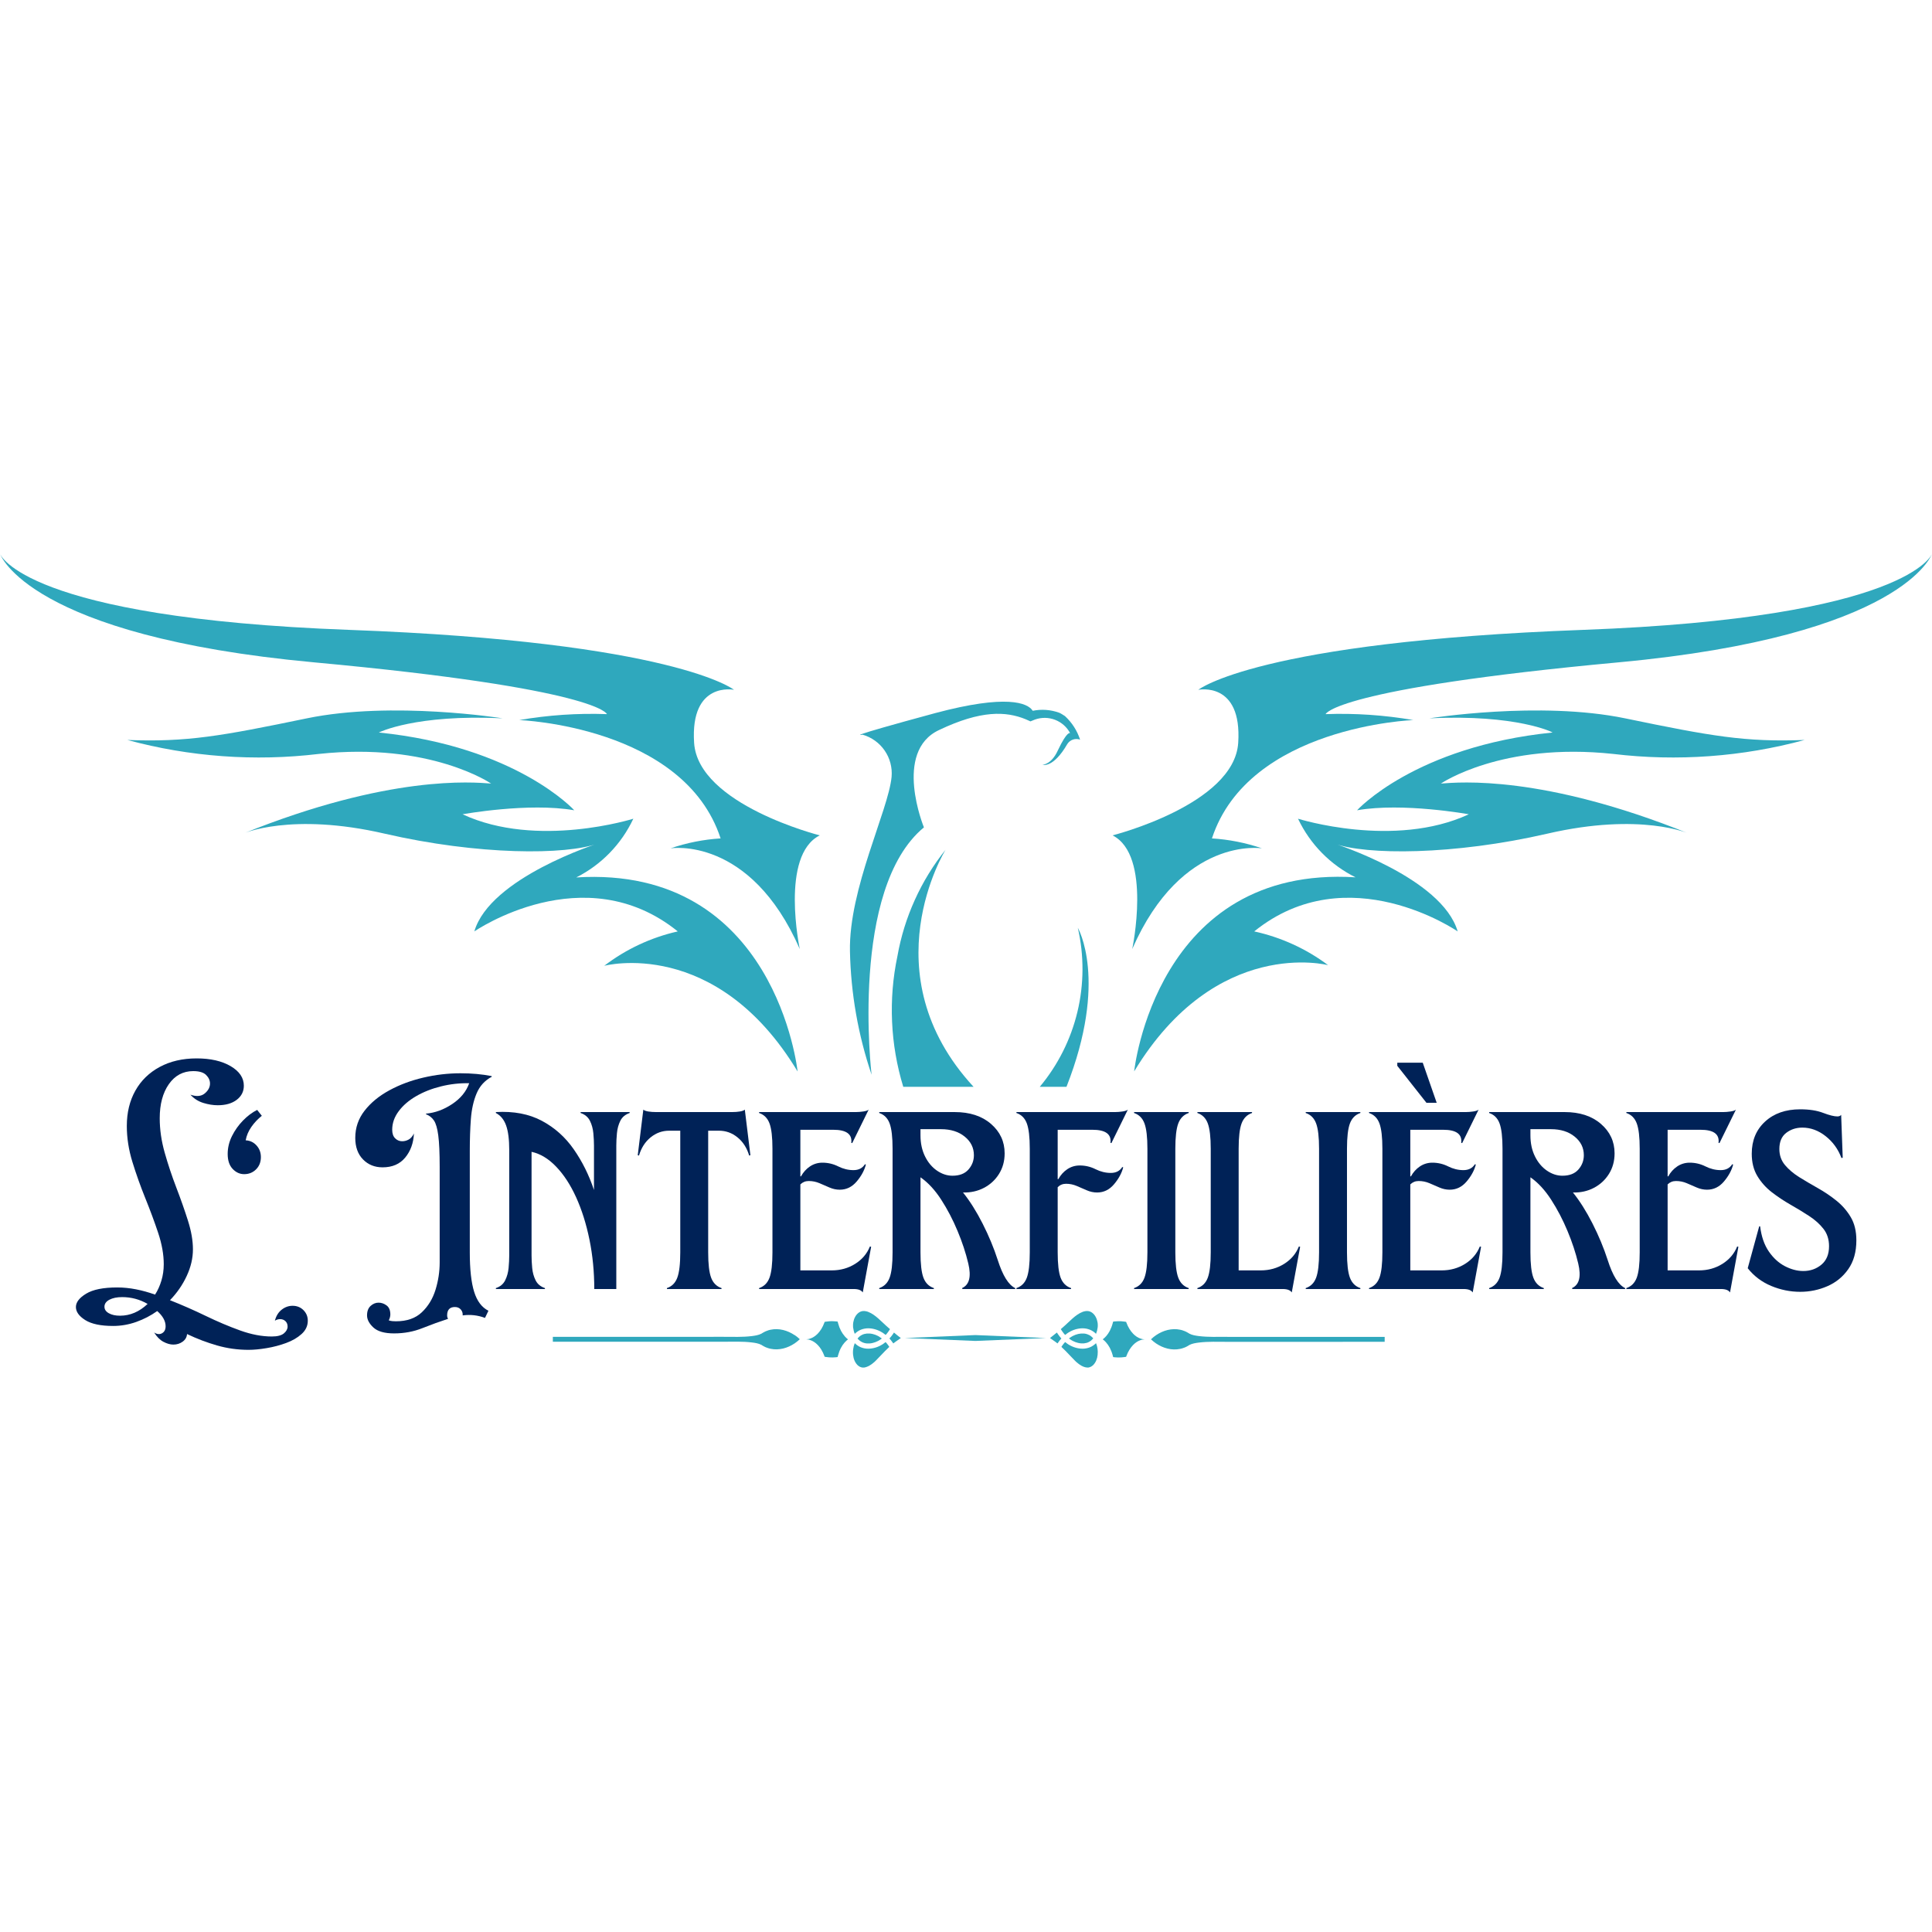 <svg xmlns="http://www.w3.org/2000/svg" xmlns:xlink="http://www.w3.org/1999/xlink" width="1080" zoomAndPan="magnify" viewBox="0 0 810 810" height="1080" preserveAspectRatio="xMidYMid meet" version="1.0"><defs><g/><clipPath id="e0cb663b91"><path d="M 482 557 L 580.531 557 L 580.531 566 L 482 566 Z M 482 557 " clip-rule="nonzero"/></clipPath><clipPath id="e4af3d5ebf"><path d="M 444 562 L 461 562 L 461 573.605 L 444 573.605 Z M 444 562 " clip-rule="nonzero"/></clipPath><clipPath id="fdc2bdcfad"><path d="M 444 549.605 L 461 549.605 L 461 560 L 444 560 Z M 444 549.605 " clip-rule="nonzero"/></clipPath><clipPath id="50be26fa9f"><path d="M 231.781 557 L 336 557 L 336 566 L 231.781 566 Z M 231.781 557 " clip-rule="nonzero"/></clipPath><clipPath id="47a7f61ef3"><path d="M 357 562 L 373 562 L 373 573.605 L 357 573.605 Z M 357 562 " clip-rule="nonzero"/></clipPath><clipPath id="e9ba62d6ae"><path d="M 357 549.605 L 374 549.605 L 374 560 L 357 560 Z M 357 549.605 " clip-rule="nonzero"/></clipPath><clipPath id="3fee8d650f"><path d="M 0 232.34 L 344 232.34 L 344 398 L 0 398 Z M 0 232.34 " clip-rule="nonzero"/></clipPath><clipPath id="5f738fe63c"><path d="M 466 232.34 L 810 232.34 L 810 398 L 466 398 Z M 466 232.34 " clip-rule="nonzero"/></clipPath></defs><g fill="#002257" fill-opacity="1"><g transform="translate(29.871, 540.427)"><g><path d="M 42.812 23.297 C 41.508 23.297 40.117 22.906 38.641 22.125 C 37.172 21.344 35.875 20.039 34.75 18.219 C 35.957 19 37.062 19.109 38.062 18.547 C 39.062 17.984 39.562 17.004 39.562 15.609 C 39.562 13.441 38.391 11.316 36.047 9.234 C 33.359 11.148 30.43 12.672 27.266 13.797 C 24.098 14.922 20.863 15.484 17.562 15.484 C 12.363 15.484 8.461 14.66 5.859 13.016 C 3.254 11.367 1.953 9.547 1.953 7.547 C 1.953 5.555 3.383 3.691 6.25 1.953 C 9.113 0.211 13.453 -0.656 19.266 -0.656 C 21.867 -0.656 24.492 -0.395 27.141 0.125 C 29.785 0.645 32.453 1.383 35.141 2.344 C 36.266 0.602 37.148 -1.348 37.797 -3.516 C 38.453 -5.68 38.781 -7.977 38.781 -10.406 C 38.781 -14.488 38 -18.867 36.438 -23.547 C 34.875 -28.234 33.07 -33.094 31.031 -38.125 C 29 -43.156 27.203 -48.207 25.641 -53.281 C 24.078 -58.363 23.297 -63.379 23.297 -68.328 C 23.297 -73.961 24.488 -78.906 26.875 -83.156 C 29.258 -87.406 32.664 -90.723 37.094 -93.109 C 41.52 -95.492 46.68 -96.688 52.578 -96.688 C 58.391 -96.688 63.141 -95.602 66.828 -93.438 C 70.516 -91.27 72.359 -88.535 72.359 -85.234 C 72.359 -82.805 71.359 -80.832 69.359 -79.312 C 67.367 -77.801 64.723 -77.047 61.422 -77.047 C 59.516 -77.047 57.5 -77.367 55.375 -78.016 C 53.25 -78.672 51.445 -79.82 49.969 -81.469 C 52.488 -80.602 54.484 -80.773 55.953 -81.984 C 57.43 -83.203 58.172 -84.594 58.172 -86.156 C 58.172 -87.457 57.629 -88.648 56.547 -89.734 C 55.461 -90.816 53.66 -91.359 51.141 -91.359 C 46.891 -91.359 43.484 -89.535 40.922 -85.891 C 38.367 -82.242 37.094 -77.473 37.094 -71.578 C 37.094 -66.891 37.785 -62.094 39.172 -57.188 C 40.555 -52.289 42.18 -47.41 44.047 -42.547 C 45.91 -37.691 47.535 -33.07 48.922 -28.688 C 50.316 -24.312 51.016 -20.301 51.016 -16.656 C 51.016 -12.926 50.145 -9.195 48.406 -5.469 C 46.676 -1.738 44.336 1.645 41.391 4.688 C 46.422 6.676 51.406 8.863 56.344 11.25 C 61.289 13.645 66.109 15.688 70.797 17.375 C 75.484 19.062 79.91 19.906 84.078 19.906 C 86.41 19.906 88.098 19.473 89.141 18.609 C 90.18 17.742 90.703 16.789 90.703 15.75 C 90.703 14.789 90.398 14.031 89.797 13.469 C 89.191 12.906 88.453 12.625 87.578 12.625 C 86.797 12.625 86.062 12.844 85.375 13.281 C 85.895 11.281 86.848 9.738 88.234 8.656 C 89.617 7.57 91.141 7.031 92.797 7.031 C 94.609 7.031 96.125 7.633 97.344 8.844 C 98.562 10.062 99.172 11.539 99.172 13.281 C 99.172 15.445 98.301 17.312 96.562 18.875 C 94.832 20.438 92.664 21.691 90.062 22.641 C 87.457 23.598 84.742 24.312 81.922 24.781 C 79.098 25.258 76.562 25.5 74.312 25.5 C 69.801 25.5 65.422 24.891 61.172 23.672 C 56.922 22.461 52.711 20.863 48.547 18.875 C 48.453 20.176 47.844 21.238 46.719 22.062 C 45.594 22.883 44.289 23.297 42.812 23.297 Z M 13.922 7.422 C 13.922 8.547 14.523 9.453 15.734 10.141 C 16.953 10.836 18.52 11.188 20.438 11.188 C 24.688 11.188 28.547 9.539 32.016 6.25 C 28.711 4.344 25.156 3.391 21.344 3.391 C 19.176 3.391 17.395 3.754 16 4.484 C 14.613 5.223 13.922 6.203 13.922 7.422 Z M 13.922 7.422 "/></g></g></g><g fill="#002257" fill-opacity="1"><g transform="translate(91.816, 540.427)"><g><path d="M 10.547 -48.156 C 8.723 -48.156 7.113 -48.891 5.719 -50.359 C 4.332 -51.836 3.641 -53.922 3.641 -56.609 C 3.641 -59.211 4.242 -61.727 5.453 -64.156 C 6.672 -66.582 8.211 -68.75 10.078 -70.656 C 11.953 -72.57 13.926 -74.051 16 -75.094 L 17.953 -72.625 C 16.305 -71.32 14.852 -69.781 13.594 -68 C 12.344 -66.219 11.539 -64.332 11.188 -62.344 C 13.008 -62.25 14.523 -61.531 15.734 -60.188 C 16.953 -58.844 17.562 -57.219 17.562 -55.312 C 17.562 -53.227 16.891 -51.516 15.547 -50.172 C 14.203 -48.828 12.535 -48.156 10.547 -48.156 Z M 10.547 -48.156 "/></g></g></g><g fill="#002257" fill-opacity="1"><g transform="translate(113.159, 540.427)"><g/></g></g><g fill="#002257" fill-opacity="1"><g transform="translate(146.994, 540.427)"><g><path d="M 18.219 18.609 C 14.227 18.609 11.344 17.785 9.562 16.141 C 7.781 14.492 6.891 12.801 6.891 11.062 C 6.891 9.32 7.391 7.992 8.391 7.078 C 9.391 6.172 10.5 5.719 11.719 5.719 C 12.926 5.719 14.051 6.109 15.094 6.891 C 16.133 7.672 16.656 8.93 16.656 10.672 C 16.656 11.453 16.438 12.273 16 13.141 C 16.52 13.316 17.039 13.426 17.562 13.469 C 18.082 13.508 18.562 13.531 19 13.531 C 23.594 13.531 27.211 12.27 29.859 9.75 C 32.516 7.238 34.426 4.098 35.594 0.328 C 36.758 -3.441 37.344 -7.281 37.344 -11.188 L 37.344 -51.141 C 37.344 -57.047 37.145 -61.473 36.75 -64.422 C 36.363 -67.367 35.758 -69.445 34.938 -70.656 C 34.113 -71.875 33.008 -72.742 31.625 -73.266 L 31.625 -73.531 C 35.438 -73.875 39.098 -75.219 42.609 -77.562 C 46.129 -79.906 48.5 -82.812 49.719 -86.281 C 45.727 -86.363 41.801 -85.926 37.938 -84.969 C 34.07 -84.02 30.598 -82.656 27.516 -80.875 C 24.441 -79.102 21.992 -77 20.172 -74.562 C 18.348 -72.133 17.438 -69.535 17.438 -66.766 C 17.438 -65.203 17.848 -64.008 18.672 -63.188 C 19.492 -62.363 20.473 -61.953 21.609 -61.953 C 22.555 -61.953 23.461 -62.188 24.328 -62.656 C 25.203 -63.133 25.941 -63.984 26.547 -65.203 C 26.367 -61.211 25.148 -57.848 22.891 -55.109 C 20.641 -52.379 17.477 -51.016 13.406 -51.016 C 10.102 -51.016 7.367 -52.117 5.203 -54.328 C 3.035 -56.547 1.953 -59.562 1.953 -63.375 C 1.953 -67.625 3.254 -71.422 5.859 -74.766 C 8.461 -78.109 11.91 -80.945 16.203 -83.281 C 20.492 -85.625 25.242 -87.406 30.453 -88.625 C 35.66 -89.844 40.863 -90.453 46.062 -90.453 C 50.75 -90.453 55.086 -90.062 59.078 -89.281 L 59.219 -89.016 C 56.27 -87.453 54.145 -85.129 52.844 -82.047 C 51.539 -78.973 50.734 -75.375 50.422 -71.25 C 50.117 -67.125 49.969 -62.676 49.969 -57.906 L 49.969 -15.359 C 49.969 -8.242 50.578 -2.734 51.797 1.172 C 53.016 5.078 55.008 7.723 57.781 9.109 L 56.344 12.109 C 53.312 10.973 50.191 10.625 46.984 11.062 C 47.066 10.102 46.801 9.273 46.188 8.578 C 45.582 7.891 44.766 7.547 43.734 7.547 C 41.555 7.547 40.469 8.719 40.469 11.062 C 40.469 11.582 40.598 12.062 40.859 12.5 C 37.391 13.625 33.812 14.922 30.125 16.391 C 26.438 17.867 22.469 18.609 18.219 18.609 Z M 18.219 18.609 "/></g></g></g><g fill="#002257" fill-opacity="1"><g transform="translate(206.076, 540.427)"><g><path d="M 1.828 -0.391 C 3.648 -0.992 4.945 -2.078 5.719 -3.641 C 6.5 -5.203 6.977 -6.938 7.156 -8.844 C 7.332 -10.758 7.422 -12.5 7.422 -14.062 L 7.422 -58.297 C 7.422 -62.723 6.984 -66.148 6.109 -68.578 C 5.242 -71.016 3.816 -72.754 1.828 -73.797 L 1.828 -74.188 C 9.285 -74.613 15.703 -73.395 21.078 -70.531 C 26.461 -67.664 30.93 -63.676 34.484 -58.562 C 38.047 -53.445 40.867 -47.766 42.953 -41.516 L 42.953 -60.125 C 42.953 -61.688 42.863 -63.422 42.688 -65.328 C 42.508 -67.234 42.031 -68.969 41.25 -70.531 C 40.469 -72.094 39.164 -73.18 37.344 -73.797 L 37.344 -74.188 L 57.906 -74.188 L 57.906 -73.797 C 56.082 -73.18 54.781 -72.094 54 -70.531 C 53.227 -68.969 52.754 -67.234 52.578 -65.328 C 52.398 -63.422 52.312 -61.688 52.312 -60.125 L 52.312 0 L 43.078 0 C 43.078 -7.195 42.406 -14.094 41.062 -20.688 C 39.719 -27.281 37.852 -33.203 35.469 -38.453 C 33.082 -43.703 30.281 -47.992 27.062 -51.328 C 23.852 -54.672 20.426 -56.734 16.781 -57.516 L 16.781 -14.062 C 16.781 -12.5 16.867 -10.758 17.047 -8.844 C 17.223 -6.938 17.703 -5.203 18.484 -3.641 C 19.266 -2.078 20.566 -0.992 22.391 -0.391 L 22.391 0 L 1.828 0 Z M 1.828 -0.391 "/></g></g></g><g fill="#002257" fill-opacity="1"><g transform="translate(265.549, 540.427)"><g><path d="M 14.062 -0.391 C 16.133 -1.086 17.582 -2.539 18.406 -4.75 C 19.238 -6.957 19.656 -10.492 19.656 -15.359 L 19.656 -66.375 L 14.969 -66.375 C 12.102 -66.375 9.52 -65.441 7.219 -63.578 C 4.926 -61.711 3.301 -59.172 2.344 -55.953 L 1.828 -56.094 L 4.172 -75.219 C 4.516 -74.875 5.18 -74.613 6.172 -74.438 C 7.172 -74.27 8.281 -74.188 9.5 -74.188 L 41.391 -74.188 C 42.598 -74.188 43.703 -74.27 44.703 -74.438 C 45.703 -74.613 46.375 -74.875 46.719 -75.219 L 49.062 -56.094 L 48.547 -55.953 C 47.586 -59.172 45.957 -61.711 43.656 -63.578 C 41.363 -65.441 38.785 -66.375 35.922 -66.375 L 31.359 -66.375 L 31.359 -15.359 C 31.359 -10.492 31.77 -6.957 32.594 -4.75 C 33.426 -2.539 34.879 -1.086 36.953 -0.391 L 36.953 0 L 14.062 0 Z M 14.062 -0.391 "/></g></g></g><g fill="#002257" fill-opacity="1"><g transform="translate(316.432, 540.427)"><g><path d="M 1.828 -0.391 C 3.91 -1.086 5.363 -2.539 6.188 -4.75 C 7.008 -6.957 7.422 -10.492 7.422 -15.359 L 7.422 -58.828 C 7.422 -63.68 7.008 -67.211 6.188 -69.422 C 5.363 -71.641 3.91 -73.098 1.828 -73.797 L 1.828 -74.188 L 42.422 -74.188 C 43.379 -74.188 44.422 -74.27 45.547 -74.438 C 46.672 -74.613 47.41 -74.875 47.766 -75.219 L 40.859 -61.172 L 40.469 -61.297 C 40.906 -64.941 38.391 -66.766 32.922 -66.766 L 19.125 -66.766 L 19.125 -47.234 L 19.391 -47.234 C 20.348 -48.973 21.602 -50.363 23.156 -51.406 C 24.719 -52.445 26.457 -52.969 28.375 -52.969 C 30.719 -52.969 32.926 -52.445 35 -51.406 C 37.082 -50.363 39.211 -49.844 41.391 -49.844 C 43.555 -49.844 45.16 -50.664 46.203 -52.312 L 46.594 -52.188 C 45.977 -49.758 44.695 -47.395 42.75 -45.094 C 40.801 -42.789 38.438 -41.641 35.656 -41.641 C 34.188 -41.641 32.754 -41.941 31.359 -42.547 C 29.973 -43.16 28.562 -43.77 27.125 -44.375 C 25.695 -44.977 24.203 -45.281 22.641 -45.281 C 21.254 -45.281 20.082 -44.805 19.125 -43.859 L 19.125 -7.812 L 32.281 -7.812 C 35.914 -7.812 39.188 -8.723 42.094 -10.547 C 45 -12.367 47.062 -14.797 48.281 -17.828 L 48.797 -17.703 L 45.281 1.438 C 44.676 0.477 43.422 0 41.516 0 L 1.828 0 Z M 1.828 -0.391 "/></g></g></g><g fill="#002257" fill-opacity="1"><g transform="translate(366.795, 540.427)"><g><path d="M 1.828 -0.391 C 3.91 -1.086 5.363 -2.539 6.188 -4.75 C 7.008 -6.957 7.422 -10.492 7.422 -15.359 L 7.422 -58.828 C 7.422 -63.68 7.008 -67.211 6.188 -69.422 C 5.363 -71.641 3.91 -73.098 1.828 -73.797 L 1.828 -74.188 L 33.453 -74.188 C 39.785 -74.188 44.859 -72.535 48.672 -69.234 C 52.492 -65.941 54.406 -61.82 54.406 -56.875 C 54.406 -53.664 53.625 -50.801 52.062 -48.281 C 50.5 -45.77 48.395 -43.816 45.75 -42.422 C 43.102 -41.035 40.172 -40.383 36.953 -40.469 C 39.816 -36.914 42.551 -32.578 45.156 -27.453 C 47.758 -22.336 49.883 -17.223 51.531 -12.109 C 53.613 -5.598 56.047 -1.691 58.828 -0.391 L 58.828 0 L 36.703 0 L 36.562 -0.391 C 39.602 -1.773 40.473 -5.203 39.172 -10.672 C 38.129 -15.098 36.629 -19.648 34.672 -24.328 C 32.723 -29.016 30.445 -33.375 27.844 -37.406 C 25.25 -41.445 22.344 -44.594 19.125 -46.844 L 19.125 -15.359 C 19.125 -10.492 19.535 -6.957 20.359 -4.75 C 21.191 -2.539 22.648 -1.086 24.734 -0.391 L 24.734 0 L 1.828 0 Z M 19.125 -64.422 C 19.125 -61.117 19.754 -58.188 21.016 -55.625 C 22.273 -53.07 23.945 -51.078 26.031 -49.641 C 28.113 -48.211 30.281 -47.5 32.531 -47.5 C 35.477 -47.5 37.711 -48.363 39.234 -50.094 C 40.754 -51.832 41.516 -53.832 41.516 -56.094 C 41.516 -59.219 40.234 -61.816 37.672 -63.891 C 35.117 -65.973 31.801 -67.016 27.719 -67.016 L 19.125 -67.016 Z M 19.125 -64.422 "/></g></g></g><g fill="#002257" fill-opacity="1"><g transform="translate(424.315, 540.427)"><g><path d="M 1.828 -0.391 C 3.91 -1.086 5.363 -2.539 6.188 -4.75 C 7.008 -6.957 7.422 -10.492 7.422 -15.359 L 7.422 -58.828 C 7.422 -63.68 7.008 -67.211 6.188 -69.422 C 5.363 -71.641 3.91 -73.098 1.828 -73.797 L 1.828 -74.188 L 43.203 -74.188 C 44.16 -74.188 45.203 -74.27 46.328 -74.438 C 47.453 -74.613 48.191 -74.875 48.547 -75.219 L 41.641 -61.172 L 41.25 -61.297 C 41.688 -64.941 39.172 -66.766 33.703 -66.766 L 19.125 -66.766 L 19.125 -46.062 L 19.391 -46.062 C 20.348 -47.801 21.602 -49.191 23.156 -50.234 C 24.719 -51.273 26.457 -51.797 28.375 -51.797 C 30.719 -51.797 32.926 -51.273 35 -50.234 C 37.082 -49.191 39.211 -48.672 41.391 -48.672 C 43.555 -48.672 45.16 -49.492 46.203 -51.141 L 46.594 -51.016 C 45.977 -48.586 44.695 -46.223 42.75 -43.922 C 40.801 -41.617 38.438 -40.469 35.656 -40.469 C 34.188 -40.469 32.754 -40.77 31.359 -41.375 C 29.973 -41.988 28.562 -42.598 27.125 -43.203 C 25.695 -43.816 24.203 -44.125 22.641 -44.125 C 21.254 -44.125 20.082 -43.645 19.125 -42.688 L 19.125 -15.359 C 19.125 -10.492 19.535 -6.957 20.359 -4.75 C 21.191 -2.539 22.648 -1.086 24.734 -0.391 L 24.734 0 L 1.828 0 Z M 1.828 -0.391 "/></g></g></g><g fill="#002257" fill-opacity="1"><g transform="translate(473.637, 540.427)"><g><path d="M 1.828 -0.391 C 3.91 -1.086 5.363 -2.539 6.188 -4.75 C 7.008 -6.957 7.422 -10.492 7.422 -15.359 L 7.422 -58.828 C 7.422 -63.68 7.008 -67.211 6.188 -69.422 C 5.363 -71.641 3.91 -73.098 1.828 -73.797 L 1.828 -74.188 L 24.734 -74.188 L 24.734 -73.797 C 22.648 -73.098 21.191 -71.641 20.359 -69.422 C 19.535 -67.211 19.125 -63.68 19.125 -58.828 L 19.125 -15.359 C 19.125 -10.492 19.535 -6.957 20.359 -4.75 C 21.191 -2.539 22.648 -1.086 24.734 -0.391 L 24.734 0 L 1.828 0 Z M 1.828 -0.391 "/></g></g></g><g fill="#002257" fill-opacity="1"><g transform="translate(500.185, 540.427)"><g><path d="M 1.828 -0.391 C 3.91 -1.086 5.363 -2.539 6.188 -4.75 C 7.008 -6.957 7.422 -10.492 7.422 -15.359 L 7.422 -58.828 C 7.422 -63.68 7.008 -67.211 6.188 -69.422 C 5.363 -71.641 3.91 -73.098 1.828 -73.797 L 1.828 -74.188 L 24.734 -74.188 L 24.734 -73.797 C 22.648 -73.098 21.191 -71.641 20.359 -69.422 C 19.535 -67.211 19.125 -63.68 19.125 -58.828 L 19.125 -7.812 L 28.375 -7.812 C 32.02 -7.812 35.297 -8.723 38.203 -10.547 C 41.109 -12.367 43.164 -14.797 44.375 -17.828 L 44.906 -17.703 L 41.391 1.438 C 40.773 0.477 39.516 0 37.609 0 L 1.828 0 Z M 1.828 -0.391 "/></g></g></g><g fill="#002257" fill-opacity="1"><g transform="translate(545.603, 540.427)"><g><path d="M 1.828 -0.391 C 3.91 -1.086 5.363 -2.539 6.188 -4.75 C 7.008 -6.957 7.422 -10.492 7.422 -15.359 L 7.422 -58.828 C 7.422 -63.68 7.008 -67.211 6.188 -69.422 C 5.363 -71.641 3.91 -73.098 1.828 -73.797 L 1.828 -74.188 L 24.734 -74.188 L 24.734 -73.797 C 22.648 -73.098 21.191 -71.641 20.359 -69.422 C 19.535 -67.211 19.125 -63.68 19.125 -58.828 L 19.125 -15.359 C 19.125 -10.492 19.535 -6.957 20.359 -4.75 C 21.191 -2.539 22.648 -1.086 24.734 -0.391 L 24.734 0 L 1.828 0 Z M 1.828 -0.391 "/></g></g></g><g fill="#002257" fill-opacity="1"><g transform="translate(572.151, 540.427)"><g><path d="M 1.828 -0.391 C 3.91 -1.086 5.363 -2.539 6.188 -4.75 C 7.008 -6.957 7.422 -10.492 7.422 -15.359 L 7.422 -58.828 C 7.422 -63.68 7.008 -67.211 6.188 -69.422 C 5.363 -71.641 3.91 -73.098 1.828 -73.797 L 1.828 -74.188 L 42.422 -74.188 C 43.379 -74.188 44.422 -74.27 45.547 -74.438 C 46.672 -74.613 47.41 -74.875 47.766 -75.219 L 40.859 -61.172 L 40.469 -61.297 C 40.906 -64.941 38.391 -66.766 32.922 -66.766 L 19.125 -66.766 L 19.125 -47.234 L 19.391 -47.234 C 20.348 -48.973 21.602 -50.363 23.156 -51.406 C 24.719 -52.445 26.457 -52.969 28.375 -52.969 C 30.719 -52.969 32.926 -52.445 35 -51.406 C 37.082 -50.363 39.211 -49.844 41.391 -49.844 C 43.555 -49.844 45.16 -50.664 46.203 -52.312 L 46.594 -52.188 C 45.977 -49.758 44.695 -47.395 42.75 -45.094 C 40.801 -42.789 38.438 -41.641 35.656 -41.641 C 34.188 -41.641 32.754 -41.941 31.359 -42.547 C 29.973 -43.16 28.562 -43.77 27.125 -44.375 C 25.695 -44.977 24.203 -45.281 22.641 -45.281 C 21.254 -45.281 20.082 -44.805 19.125 -43.859 L 19.125 -7.812 L 32.281 -7.812 C 35.914 -7.812 39.188 -8.723 42.094 -10.547 C 45 -12.367 47.062 -14.797 48.281 -17.828 L 48.797 -17.703 L 45.281 1.438 C 44.676 0.477 43.422 0 41.516 0 L 1.828 0 Z M 13.672 -93.578 L 13.672 -94.875 L 24.344 -94.875 L 30.188 -78.078 L 25.891 -78.078 Z M 13.672 -93.578 "/></g></g></g><g fill="#002257" fill-opacity="1"><g transform="translate(622.513, 540.427)"><g><path d="M 1.828 -0.391 C 3.91 -1.086 5.363 -2.539 6.188 -4.75 C 7.008 -6.957 7.422 -10.492 7.422 -15.359 L 7.422 -58.828 C 7.422 -63.68 7.008 -67.211 6.188 -69.422 C 5.363 -71.641 3.91 -73.098 1.828 -73.797 L 1.828 -74.188 L 33.453 -74.188 C 39.785 -74.188 44.859 -72.535 48.672 -69.234 C 52.492 -65.941 54.406 -61.82 54.406 -56.875 C 54.406 -53.664 53.625 -50.801 52.062 -48.281 C 50.5 -45.77 48.395 -43.816 45.75 -42.422 C 43.102 -41.035 40.172 -40.383 36.953 -40.469 C 39.816 -36.914 42.551 -32.578 45.156 -27.453 C 47.758 -22.336 49.883 -17.223 51.531 -12.109 C 53.613 -5.598 56.047 -1.691 58.828 -0.391 L 58.828 0 L 36.703 0 L 36.562 -0.391 C 39.602 -1.773 40.473 -5.203 39.172 -10.672 C 38.129 -15.098 36.629 -19.648 34.672 -24.328 C 32.723 -29.016 30.445 -33.375 27.844 -37.406 C 25.25 -41.445 22.344 -44.594 19.125 -46.844 L 19.125 -15.359 C 19.125 -10.492 19.535 -6.957 20.359 -4.75 C 21.191 -2.539 22.648 -1.086 24.734 -0.391 L 24.734 0 L 1.828 0 Z M 19.125 -64.422 C 19.125 -61.117 19.754 -58.188 21.016 -55.625 C 22.273 -53.07 23.945 -51.078 26.031 -49.641 C 28.113 -48.211 30.281 -47.5 32.531 -47.5 C 35.477 -47.5 37.711 -48.363 39.234 -50.094 C 40.754 -51.832 41.516 -53.832 41.516 -56.094 C 41.516 -59.219 40.234 -61.816 37.672 -63.891 C 35.117 -65.973 31.801 -67.016 27.719 -67.016 L 19.125 -67.016 Z M 19.125 -64.422 "/></g></g></g><g fill="#002257" fill-opacity="1"><g transform="translate(680.034, 540.427)"><g><path d="M 1.828 -0.391 C 3.91 -1.086 5.363 -2.539 6.188 -4.75 C 7.008 -6.957 7.422 -10.492 7.422 -15.359 L 7.422 -58.828 C 7.422 -63.68 7.008 -67.211 6.188 -69.422 C 5.363 -71.641 3.91 -73.098 1.828 -73.797 L 1.828 -74.188 L 42.422 -74.188 C 43.379 -74.188 44.422 -74.27 45.547 -74.438 C 46.672 -74.613 47.41 -74.875 47.766 -75.219 L 40.859 -61.172 L 40.469 -61.297 C 40.906 -64.941 38.391 -66.766 32.922 -66.766 L 19.125 -66.766 L 19.125 -47.234 L 19.391 -47.234 C 20.348 -48.973 21.602 -50.363 23.156 -51.406 C 24.719 -52.445 26.457 -52.969 28.375 -52.969 C 30.719 -52.969 32.926 -52.445 35 -51.406 C 37.082 -50.363 39.211 -49.844 41.391 -49.844 C 43.555 -49.844 45.16 -50.664 46.203 -52.312 L 46.594 -52.188 C 45.977 -49.758 44.695 -47.395 42.75 -45.094 C 40.801 -42.789 38.438 -41.641 35.656 -41.641 C 34.188 -41.641 32.754 -41.941 31.359 -42.547 C 29.973 -43.16 28.562 -43.77 27.125 -44.375 C 25.695 -44.977 24.203 -45.281 22.641 -45.281 C 21.254 -45.281 20.082 -44.805 19.125 -43.859 L 19.125 -7.812 L 32.281 -7.812 C 35.914 -7.812 39.188 -8.723 42.094 -10.547 C 45 -12.367 47.062 -14.797 48.281 -17.828 L 48.797 -17.703 L 45.281 1.438 C 44.676 0.477 43.422 0 41.516 0 L 1.828 0 Z M 1.828 -0.391 "/></g></g></g><g fill="#002257" fill-opacity="1"><g transform="translate(730.397, 540.427)"><g><path d="M 24.344 1.172 C 20.176 1.172 16.117 0.348 12.172 -1.297 C 8.223 -2.953 4.945 -5.426 2.344 -8.719 L 7.156 -26.281 L 7.547 -26.281 C 8.066 -22.031 9.281 -18.516 11.188 -15.734 C 13.102 -12.961 15.359 -10.906 17.953 -9.562 C 20.555 -8.219 23.117 -7.547 25.641 -7.547 C 28.586 -7.547 31.125 -8.438 33.25 -10.219 C 35.375 -12 36.438 -14.578 36.438 -17.953 C 36.438 -20.816 35.656 -23.242 34.094 -25.234 C 32.531 -27.234 30.516 -29.035 28.047 -30.641 C 25.578 -32.254 22.973 -33.836 20.234 -35.391 C 17.504 -36.953 14.898 -38.688 12.422 -40.594 C 9.953 -42.508 7.938 -44.77 6.375 -47.375 C 4.812 -49.977 4.031 -53.098 4.031 -56.734 C 4.031 -62.285 5.895 -66.773 9.625 -70.203 C 13.352 -73.629 18.258 -75.344 24.344 -75.344 C 28.156 -75.344 31.363 -74.844 33.969 -73.844 C 36.57 -72.852 38.566 -72.359 39.953 -72.359 C 40.648 -72.359 41.172 -72.578 41.516 -73.016 L 42.172 -55.047 L 41.641 -54.922 C 40.254 -58.648 38.039 -61.707 35 -64.094 C 31.969 -66.477 28.719 -67.672 25.25 -67.672 C 22.645 -67.672 20.383 -66.93 18.469 -65.453 C 16.562 -63.984 15.609 -61.727 15.609 -58.688 C 15.609 -56.094 16.391 -53.859 17.953 -51.984 C 19.516 -50.117 21.508 -48.426 23.938 -46.906 C 26.375 -45.395 28.977 -43.859 31.75 -42.297 C 34.531 -40.734 37.133 -38.973 39.562 -37.016 C 41.988 -35.066 43.984 -32.77 45.547 -30.125 C 47.109 -27.477 47.891 -24.25 47.891 -20.438 C 47.891 -15.57 46.758 -11.535 44.5 -8.328 C 42.25 -5.117 39.32 -2.734 35.719 -1.172 C 32.125 0.391 28.332 1.172 24.344 1.172 Z M 24.344 1.172 "/></g></g></g><g clip-path="url(#e0cb663b91)"><path fill="#2fa8bd" d="M 514.52 560.465 C 510.574 560.465 506.598 560.641 502.68 560.16 C 501.289 559.98 499.848 559.777 498.609 559.117 C 498.555 559.074 498.484 559.031 498.43 558.992 C 498.375 558.949 498.305 558.91 498.25 558.883 L 498.031 558.758 L 497.922 558.688 L 497.812 558.633 L 497.59 558.512 L 497.371 558.398 L 497.152 558.289 C 497.082 558.25 497 558.223 496.918 558.18 L 496.684 558.086 C 496.379 557.961 496.062 557.836 495.746 557.738 C 495.598 557.684 495.43 557.645 495.266 557.602 L 495.02 557.547 L 494.77 557.492 C 493.918 557.312 493.039 557.23 492.156 557.258 C 491.277 557.285 490.398 557.395 489.543 557.602 C 487.824 558.016 486.176 558.773 484.691 559.777 C 483.945 560.285 483.246 560.848 482.598 561.469 L 482.559 561.508 L 482.598 561.551 C 483.246 562.168 483.949 562.734 484.691 563.242 C 486.176 564.246 487.824 565.004 489.543 565.414 C 490.41 565.621 491.277 565.746 492.156 565.758 C 493.039 565.785 493.906 565.703 494.77 565.523 L 495.02 565.469 L 495.266 565.414 C 495.43 565.375 495.582 565.332 495.746 565.277 C 496.062 565.18 496.379 565.07 496.684 564.945 L 496.918 564.852 C 497 564.824 497.066 564.781 497.152 564.742 L 497.262 564.688 L 497.371 564.629 L 497.59 564.52 L 497.812 564.398 L 497.922 564.344 L 498.031 564.273 L 498.25 564.148 C 498.25 564.148 498.359 564.082 498.43 564.039 C 498.5 563.996 498.555 563.941 498.621 563.902 C 499.859 563.254 501.305 563.051 502.68 562.871 C 506.598 562.391 510.586 562.566 514.52 562.566 C 566.164 562.527 752.77 562.566 752.77 562.566 L 752.77 560.504 C 752.77 560.504 566.164 560.531 514.52 560.504 Z M 514.52 560.465 " fill-opacity="1" fill-rule="nonzero"/></g><g clip-path="url(#e4af3d5ebf)"><path fill="#2fa8bd" d="M 460.168 565.605 C 460.113 565.195 460.031 564.797 459.934 564.398 C 459.836 563.996 459.699 563.613 459.547 563.242 C 459.535 563.199 459.52 563.172 459.508 563.133 C 459.328 563.309 459.137 563.488 458.945 563.652 C 458.543 563.984 458.105 564.285 457.637 564.535 C 457.168 564.781 456.676 564.988 456.164 565.125 C 455.656 565.262 455.148 565.359 454.625 565.414 C 454.117 565.457 453.594 565.457 453.086 565.414 C 452.574 565.375 452.082 565.289 451.586 565.18 C 451.09 565.07 450.609 564.918 450.141 564.754 C 449.672 564.574 449.219 564.383 448.781 564.148 C 448.559 564.039 448.34 563.914 448.133 563.777 L 447.969 563.684 L 447.816 563.586 C 447.723 563.516 447.609 563.449 447.516 563.379 C 447.184 563.16 446.867 562.91 446.551 562.664 C 446.359 562.871 446.18 563.09 445.988 563.309 C 445.629 563.75 445.301 564.203 444.996 564.688 C 446.277 565.867 447.461 567.105 448.613 568.332 C 449.234 568.992 449.852 569.637 450.484 570.27 L 450.938 570.723 C 451.023 570.793 451.09 570.875 451.172 570.945 L 451.406 571.148 C 451.723 571.426 452.055 571.688 452.383 571.934 C 452.715 572.18 453.059 572.402 453.414 572.594 C 453.773 572.785 454.129 572.953 454.488 573.074 C 454.844 573.199 455.203 573.281 455.559 573.324 L 455.82 573.324 C 455.82 573.324 455.863 573.352 455.891 573.352 L 456.207 573.352 C 456.207 573.352 456.289 573.336 456.332 573.324 L 456.453 573.324 C 456.453 573.324 456.496 573.297 456.508 573.297 L 456.562 573.297 C 456.895 573.211 457.211 573.09 457.5 572.926 C 457.512 572.926 457.539 572.91 457.555 572.895 L 457.609 572.855 L 457.719 572.785 C 457.719 572.785 457.762 572.758 457.773 572.746 L 457.828 572.703 L 457.941 572.621 C 457.941 572.621 457.98 572.594 457.996 572.582 L 458.051 572.539 L 458.16 572.457 L 458.258 572.359 L 458.312 572.32 L 458.367 572.266 L 458.461 572.168 L 458.559 572.059 L 458.602 572.004 L 458.641 571.949 L 458.738 571.836 L 458.82 571.727 L 458.859 571.672 L 458.902 571.617 L 458.984 571.508 L 459.066 571.383 C 459.273 571.066 459.453 570.723 459.605 570.367 C 459.754 570.008 459.879 569.625 459.977 569.238 C 460.07 568.852 460.141 568.453 460.18 568.043 C 460.223 567.645 460.238 567.23 460.238 566.816 C 460.238 566.609 460.223 566.406 460.211 566.199 C 460.195 565.992 460.168 565.785 460.141 565.594 Z M 460.168 565.605 " fill-opacity="1" fill-rule="nonzero"/></g><path fill="#2fa8bd" d="M 456.605 559.723 C 456.277 559.543 455.918 559.406 455.559 559.293 C 455.203 559.184 454.816 559.117 454.434 559.09 C 454.047 559.059 453.648 559.059 453.25 559.09 C 452.852 559.117 452.453 559.184 452.066 559.266 C 451.281 559.445 450.512 559.734 449.785 560.105 C 449.605 560.203 449.426 560.297 449.246 560.41 L 449.125 560.492 L 449 560.574 C 448.918 560.629 448.82 560.684 448.738 560.738 C 448.547 560.875 448.352 561.012 448.16 561.152 C 448.352 561.301 448.547 561.441 448.738 561.562 C 448.82 561.617 448.918 561.672 449 561.73 L 449.125 561.812 L 449.246 561.895 C 449.426 562.004 449.605 562.102 449.785 562.195 C 450.512 562.566 451.281 562.871 452.066 563.035 C 452.465 563.117 452.852 563.188 453.25 563.215 C 453.648 563.242 454.035 563.242 454.434 563.215 C 454.816 563.172 455.203 563.105 455.559 563.008 C 455.93 562.91 456.277 562.762 456.605 562.582 C 456.938 562.402 457.25 562.195 457.539 561.949 C 457.828 561.703 458.105 561.426 458.352 561.137 C 458.105 560.836 457.844 560.559 457.539 560.324 C 457.25 560.078 456.938 559.871 456.605 559.691 Z M 456.605 559.723 " fill-opacity="1" fill-rule="nonzero"/><g clip-path="url(#fdc2bdcfad)"><path fill="#2fa8bd" d="M 446.551 559.68 C 446.867 559.434 447.184 559.184 447.516 558.965 C 447.609 558.895 447.723 558.828 447.816 558.758 L 447.969 558.66 L 448.133 558.566 C 448.34 558.441 448.559 558.316 448.781 558.195 C 449.219 557.961 449.672 557.77 450.141 557.59 C 450.609 557.41 451.09 557.273 451.586 557.164 C 452.082 557.051 452.574 556.969 453.086 556.93 C 453.594 556.887 454.102 556.887 454.625 556.93 C 455.148 556.969 455.656 557.066 456.164 557.219 C 456.676 557.355 457.168 557.562 457.637 557.809 C 458.105 558.055 458.543 558.359 458.945 558.688 C 459.137 558.855 459.328 559.031 459.508 559.211 C 459.52 559.172 459.535 559.145 459.547 559.102 C 459.699 558.73 459.824 558.332 459.934 557.945 C 460.031 557.547 460.113 557.148 460.168 556.734 L 460.195 556.586 L 460.195 556.434 L 460.223 556.352 L 460.223 556.281 C 460.223 556.281 460.238 556.188 460.238 556.133 C 460.25 555.938 460.25 555.73 460.25 555.539 C 460.25 555.141 460.207 554.754 460.141 554.355 C 460.004 553.574 459.754 552.816 459.383 552.129 C 459.012 551.441 458.531 550.852 457.953 550.41 C 457.664 550.191 457.363 550.012 457.031 549.887 C 456.703 549.762 456.371 549.68 456.016 549.652 C 455.836 549.641 455.656 549.641 455.477 549.652 C 455.301 549.652 455.121 549.68 454.941 549.723 C 454.762 549.75 454.582 549.789 454.391 549.848 C 454.352 549.848 454.293 549.875 454.254 549.887 C 454.211 549.902 454.172 549.914 454.117 549.93 C 454.02 549.969 453.922 549.996 453.828 550.039 C 453.07 550.328 452.355 550.727 451.652 551.207 C 450.953 551.676 450.293 552.227 449.633 552.805 C 448.973 553.379 448.324 554 447.664 554.617 C 447.336 554.934 447.004 555.25 446.66 555.555 C 446.578 555.637 446.496 555.703 446.402 555.789 C 446.316 555.871 446.223 555.938 446.141 556.02 L 445.629 556.477 C 445.34 556.734 445.039 556.984 444.75 557.246 C 445.121 557.863 445.535 558.469 445.988 559.031 C 446.168 559.254 446.359 559.473 446.551 559.68 Z M 446.551 559.68 " fill-opacity="1" fill-rule="nonzero"/></g><path fill="#2fa8bd" d="M 443.086 558.676 C 442.152 559.461 441.188 560.242 440.211 560.984 C 440.238 561 440.266 561.012 440.281 561.027 C 441.051 561.535 441.809 562.074 442.551 562.621 C 442.727 562.762 442.922 562.91 443.113 563.051 C 443.195 563.117 443.277 563.172 443.359 563.242 C 443.664 562.789 443.98 562.363 444.324 561.934 C 444.543 561.672 444.766 561.414 444.984 561.164 C 444.75 560.918 444.531 560.656 444.324 560.395 C 443.883 559.844 443.473 559.266 443.102 558.676 Z M 443.086 558.676 " fill-opacity="1" fill-rule="nonzero"/><path fill="#2fa8bd" d="M 475.035 559.129 C 474.512 558.594 474.004 557.945 473.535 557.176 C 473.301 556.793 473.066 556.379 472.848 555.938 C 472.641 555.5 472.438 555.031 472.258 554.535 C 472.215 554.426 472.176 554.301 472.133 554.191 L 472.105 554.191 L 471.941 554.164 C 471.832 554.152 471.719 554.125 471.598 554.109 C 471.145 554.039 470.676 553.984 470.207 553.957 C 470.082 553.957 469.973 553.945 469.852 553.93 C 469.727 553.93 469.617 553.93 469.492 553.93 L 468.777 553.93 C 468.297 553.93 467.828 553.957 467.348 554.012 C 467.125 554.039 466.906 554.066 466.688 554.094 L 466.492 554.812 C 466.191 555.953 465.777 557.012 465.27 557.988 C 464.816 558.84 464.309 559.57 463.758 560.188 C 463.316 560.684 462.836 561.137 462.328 561.523 L 462.355 561.523 C 462.355 561.523 462.383 561.562 462.395 561.578 C 462.531 561.672 462.656 561.785 462.754 561.867 C 462.781 561.895 462.82 561.922 462.848 561.949 L 462.875 561.949 L 462.906 561.988 C 463.152 562.211 463.469 562.512 463.77 562.871 C 464.32 563.488 464.828 564.219 465.285 565.07 C 465.793 566.047 466.207 567.105 466.508 568.246 L 466.699 568.965 C 466.922 568.992 467.141 569.02 467.359 569.047 C 467.828 569.102 468.309 569.113 468.789 569.129 C 469.273 569.129 469.738 569.129 470.207 569.086 C 470.676 569.059 471.145 569.004 471.598 568.934 C 471.707 568.922 471.832 568.895 471.941 568.879 L 472.105 568.852 L 472.133 568.852 C 472.176 568.73 472.215 568.617 472.258 568.508 C 472.438 568.016 472.641 567.547 472.848 567.105 C 473.066 566.668 473.289 566.254 473.535 565.867 C 474.016 565.098 474.527 564.453 475.035 563.914 C 476.066 562.844 477.125 562.238 478.02 561.906 C 478.762 561.633 479.41 561.551 479.875 561.535 C 479.395 561.508 478.762 561.426 478.02 561.152 C 477.125 560.836 476.066 560.215 475.035 559.145 Z M 475.035 559.129 " fill-opacity="1" fill-rule="nonzero"/><g clip-path="url(#50be26fa9f)"><path fill="#2fa8bd" d="M 333.168 559.777 C 331.684 558.773 330.035 558.016 328.312 557.602 C 327.449 557.395 326.566 557.273 325.699 557.258 C 324.82 557.23 323.953 557.312 323.102 557.492 L 322.977 557.52 L 322.855 557.547 L 322.605 557.602 C 322.441 557.645 322.289 557.684 322.125 557.738 C 321.809 557.836 321.492 557.945 321.191 558.086 L 320.957 558.18 C 320.875 558.207 320.805 558.25 320.734 558.289 L 320.516 558.398 L 320.297 558.512 L 320.074 558.633 L 319.965 558.688 L 319.855 558.758 L 319.637 558.883 C 319.637 558.883 319.527 558.949 319.457 558.992 C 319.402 559.031 319.348 559.074 319.277 559.117 C 318.027 559.777 316.582 559.98 315.207 560.16 C 311.289 560.641 307.301 560.465 303.367 560.465 C 251.723 560.504 65.117 560.465 65.117 560.465 L 65.117 562.527 C 65.117 562.527 251.723 562.5 303.367 562.527 C 307.312 562.527 311.289 562.348 315.207 562.828 C 316.582 562.992 318.012 563.215 319.266 563.859 C 319.332 563.914 319.387 563.957 319.457 563.996 C 319.512 564.039 319.582 564.082 319.637 564.109 L 319.855 564.23 L 319.965 564.301 L 320.074 564.355 L 320.297 564.48 L 320.734 564.699 C 320.82 564.742 320.887 564.77 320.957 564.809 L 321.191 564.906 C 321.492 565.031 321.809 565.152 322.125 565.234 C 322.277 565.289 322.441 565.332 322.605 565.375 L 322.855 565.43 L 322.977 565.457 L 323.102 565.484 C 323.953 565.664 324.836 565.746 325.715 565.719 C 326.594 565.691 327.477 565.578 328.328 565.375 C 330.047 564.961 331.699 564.203 333.184 563.199 C 333.926 562.691 334.625 562.129 335.273 561.508 L 335.316 561.469 L 335.273 561.426 C 334.625 560.809 333.926 560.242 333.184 559.734 Z M 333.168 559.777 " fill-opacity="1" fill-rule="nonzero"/></g><g clip-path="url(#47a7f61ef3)"><path fill="#2fa8bd" d="M 371.32 562.664 C 371.004 562.91 370.688 563.16 370.359 563.379 C 370.262 563.449 370.152 563.516 370.055 563.586 L 369.906 563.684 L 369.738 563.777 C 369.531 563.902 369.312 564.027 369.094 564.148 C 368.652 564.383 368.199 564.574 367.73 564.754 C 367.266 564.934 366.781 565.07 366.289 565.18 C 365.793 565.289 365.297 565.375 364.789 565.414 C 364.277 565.457 363.77 565.457 363.246 565.414 C 362.727 565.375 362.215 565.277 361.707 565.125 C 361.199 564.988 360.703 564.781 360.234 564.535 C 359.77 564.285 359.328 563.984 358.93 563.652 C 358.738 563.488 358.543 563.309 358.367 563.133 C 358.352 563.172 358.336 563.199 358.324 563.242 C 358.172 563.613 358.051 564.012 357.938 564.398 C 357.844 564.797 357.762 565.195 357.707 565.605 C 357.676 565.812 357.648 566.02 357.637 566.211 C 357.621 566.418 357.609 566.625 357.609 566.832 C 357.609 567.242 357.609 567.656 357.664 568.055 C 357.703 568.453 357.773 568.852 357.871 569.25 C 357.965 569.637 358.09 570.023 358.242 570.379 C 358.395 570.738 358.57 571.082 358.777 571.398 L 358.859 571.52 L 358.941 571.633 L 359.027 571.742 L 359.109 571.852 L 359.203 571.961 L 359.246 572.016 L 359.285 572.07 L 359.383 572.18 L 359.535 572.332 L 359.59 572.375 L 359.688 572.469 L 359.797 572.551 L 359.852 572.594 C 359.852 572.594 359.891 572.621 359.906 572.637 L 360.016 572.719 L 360.07 572.758 C 360.07 572.758 360.113 572.785 360.125 572.801 L 360.234 572.867 L 360.289 572.91 C 360.289 572.91 360.332 572.938 360.344 572.938 C 360.648 573.102 360.949 573.227 361.281 573.297 L 361.336 573.297 C 361.336 573.297 361.379 573.309 361.391 573.324 L 361.516 573.324 C 361.516 573.324 361.598 573.352 361.637 573.352 L 361.953 573.352 C 361.953 573.352 361.996 573.352 362.023 573.352 L 362.285 573.352 C 362.641 573.297 363 573.211 363.359 573.074 C 363.715 572.953 364.074 572.785 364.43 572.594 C 364.789 572.402 365.133 572.18 365.461 571.934 C 365.793 571.688 366.121 571.426 366.438 571.148 L 366.672 570.945 C 366.754 570.875 366.824 570.805 366.906 570.723 L 367.359 570.27 C 367.992 569.637 368.613 568.992 369.23 568.332 C 370.398 567.105 371.57 565.867 372.848 564.688 C 372.543 564.203 372.215 563.75 371.855 563.309 C 371.68 563.09 371.484 562.871 371.293 562.664 Z M 371.32 562.664 " fill-opacity="1" fill-rule="nonzero"/></g><path fill="#2fa8bd" d="M 368.75 560.492 L 368.625 560.41 C 368.445 560.297 368.27 560.203 368.09 560.105 C 367.359 559.734 366.59 559.434 365.805 559.266 C 365.406 559.184 365.023 559.117 364.621 559.09 C 364.223 559.059 363.84 559.059 363.441 559.09 C 363.055 559.129 362.672 559.199 362.312 559.293 C 361.953 559.391 361.598 559.543 361.266 559.723 C 360.938 559.898 360.621 560.105 360.332 560.352 C 360.043 560.602 359.77 560.875 359.52 561.164 C 359.77 561.469 360.031 561.742 360.332 561.977 C 360.621 562.223 360.938 562.43 361.266 562.609 C 361.598 562.789 361.953 562.926 362.312 563.035 C 362.684 563.145 363.055 563.215 363.441 563.242 C 363.824 563.27 364.223 563.27 364.621 563.242 C 365.023 563.215 365.422 563.145 365.805 563.062 C 366.59 562.883 367.359 562.594 368.09 562.223 C 368.27 562.129 368.445 562.031 368.625 561.922 L 368.75 561.84 L 368.871 561.758 C 368.957 561.703 369.051 561.645 369.133 561.59 C 369.328 561.453 369.52 561.316 369.711 561.18 C 369.52 561.027 369.328 560.891 369.133 560.766 C 369.051 560.711 368.957 560.656 368.871 560.602 L 368.75 560.52 Z M 368.75 560.492 " fill-opacity="1" fill-rule="nonzero"/><g clip-path="url(#e9ba62d6ae)"><path fill="#2fa8bd" d="M 357.648 556.281 L 357.648 556.434 L 357.676 556.586 L 357.707 556.734 C 357.762 557.148 357.844 557.547 357.938 557.945 C 358.035 558.344 358.172 558.73 358.324 559.102 C 358.336 559.145 358.352 559.172 358.367 559.211 C 358.543 559.031 358.738 558.855 358.93 558.688 C 359.328 558.359 359.77 558.055 360.234 557.809 C 360.703 557.562 361.199 557.355 361.707 557.219 C 362.215 557.078 362.727 556.984 363.246 556.93 C 363.758 556.887 364.277 556.887 364.789 556.93 C 365.297 556.969 365.793 557.051 366.289 557.164 C 366.781 557.273 367.266 557.426 367.73 557.59 C 368.199 557.77 368.652 557.961 369.094 558.195 C 369.312 558.305 369.531 558.43 369.738 558.566 L 369.906 558.66 L 370.055 558.758 C 370.152 558.828 370.262 558.895 370.359 558.965 C 370.688 559.184 371.004 559.434 371.32 559.68 C 371.512 559.473 371.691 559.254 371.887 559.031 C 372.34 558.469 372.75 557.879 373.137 557.246 C 372.832 556.984 372.547 556.734 372.258 556.477 L 371.746 556.02 C 371.664 555.938 371.57 555.871 371.484 555.789 C 371.402 555.703 371.309 555.637 371.227 555.555 C 370.879 555.238 370.551 554.922 370.219 554.617 C 369.559 554 368.914 553.379 368.254 552.805 C 367.594 552.227 366.918 551.676 366.23 551.207 C 365.531 550.738 364.816 550.328 364.059 550.039 C 363.965 549.996 363.867 549.969 363.77 549.93 C 363.73 549.914 363.676 549.902 363.633 549.887 C 363.59 549.875 363.535 549.859 363.496 549.848 C 363.316 549.789 363.137 549.75 362.945 549.723 C 362.766 549.695 362.586 549.668 362.41 549.652 C 362.23 549.652 362.051 549.652 361.871 549.652 C 361.527 549.68 361.184 549.762 360.855 549.887 C 360.523 550.012 360.223 550.191 359.934 550.41 C 359.355 550.852 358.875 551.441 358.504 552.129 C 358.133 552.816 357.883 553.574 357.746 554.355 C 357.676 554.742 357.637 555.141 357.637 555.539 C 357.637 555.73 357.637 555.938 357.648 556.133 C 357.648 556.188 357.648 556.227 357.648 556.281 Z M 357.648 556.281 " fill-opacity="1" fill-rule="nonzero"/></g><path fill="#2fa8bd" d="M 373.562 560.395 C 373.344 560.656 373.121 560.918 372.902 561.164 C 373.137 561.414 373.355 561.672 373.562 561.934 C 373.906 562.363 374.223 562.789 374.527 563.242 C 374.609 563.172 374.691 563.117 374.773 563.051 C 374.965 562.91 375.145 562.762 375.336 562.621 C 376.078 562.074 376.836 561.535 377.605 561.027 L 377.676 560.984 C 376.684 560.242 375.734 559.473 374.801 558.676 C 374.43 559.266 374.016 559.844 373.578 560.395 Z M 373.562 560.395 " fill-opacity="1" fill-rule="nonzero"/><path fill="#2fa8bd" d="M 354.117 560.176 C 353.566 559.555 353.055 558.812 352.602 557.973 C 352.094 556.996 351.68 555.938 351.379 554.797 L 351.188 554.082 C 350.965 554.055 350.746 554.027 350.527 554 C 350.059 553.945 349.578 553.93 349.094 553.918 L 348.379 553.918 C 348.258 553.918 348.148 553.918 348.023 553.93 C 347.898 553.93 347.789 553.945 347.664 553.957 C 347.199 553.984 346.73 554.039 346.277 554.109 C 346.168 554.125 346.043 554.152 345.934 554.164 L 345.766 554.191 L 345.738 554.191 C 345.699 554.316 345.656 554.426 345.617 554.535 C 345.438 555.031 345.23 555.5 345.023 555.938 C 344.805 556.379 344.586 556.793 344.352 557.176 C 343.871 557.945 343.359 558.594 342.852 559.129 C 341.82 560.203 340.762 560.809 339.867 561.137 C 339.125 561.414 338.477 561.496 338.012 561.508 C 338.492 561.535 339.125 561.617 339.867 561.895 C 340.762 562.211 341.82 562.828 342.852 563.902 C 343.375 564.438 343.883 565.086 344.352 565.855 C 344.586 566.238 344.816 566.652 345.023 567.094 C 345.23 567.531 345.438 568 345.617 568.496 C 345.656 568.605 345.699 568.73 345.738 568.84 L 345.766 568.84 L 345.934 568.867 C 346.043 568.879 346.168 568.906 346.277 568.922 C 346.73 568.992 347.199 569.047 347.664 569.074 C 348.133 569.113 348.613 569.113 349.082 569.113 C 349.562 569.102 350.031 569.074 350.512 569.031 C 350.73 569.004 350.953 568.977 351.172 568.949 L 351.363 568.234 C 351.668 567.094 352.078 566.035 352.59 565.07 C 353.043 564.219 353.551 563.477 354.102 562.871 C 354.418 562.512 354.734 562.211 354.969 561.988 L 354.996 561.961 L 355.023 561.961 C 355.023 561.961 355.094 561.895 355.121 561.867 C 355.215 561.785 355.34 561.672 355.477 561.578 C 355.492 561.578 355.504 561.551 355.52 561.551 L 355.547 561.551 C 355.023 561.152 354.543 560.695 354.117 560.203 Z M 354.117 560.176 " fill-opacity="1" fill-rule="nonzero"/><path fill="#2fa8bd" d="M 379.312 560.973 L 408.938 562.195 L 438.562 560.973 L 408.938 559.734 Z M 379.312 560.973 " fill-opacity="1" fill-rule="nonzero"/><path fill="#2fa8bd" d="M 447.125 455.656 L 435.926 455.656 C 437.824 453.383 439.586 451.008 441.211 448.527 C 442.836 446.051 444.312 443.488 445.641 440.844 C 446.973 438.195 448.145 435.48 449.16 432.695 C 450.176 429.914 451.031 427.082 451.719 424.199 C 452.41 421.32 452.934 418.406 453.285 415.465 C 453.641 412.523 453.824 409.574 453.84 406.609 C 453.852 403.648 453.695 400.695 453.371 397.75 C 453.043 394.805 452.547 391.891 451.887 389 C 451.887 389 464.719 410.949 447.125 455.656 Z M 447.125 455.656 " fill-opacity="1" fill-rule="nonzero"/><g clip-path="url(#3fee8d650f)"><path fill="#2fa8bd" d="M 335.309 397.887 C 335.309 397.887 326.965 358.574 343.695 350.234 C 343.695 350.234 292.684 337.355 291.008 311.418 C 289.328 285.48 307.738 289.199 307.738 289.199 C 307.738 289.199 282.664 269.113 146.406 264.078 C 10.148 259.047 0.082 232.34 0.082 232.34 C 0.082 232.34 11.781 266.617 131.578 277.684 C 251.375 288.746 254.461 299.402 254.461 299.402 C 242.113 298.961 229.855 299.793 217.688 301.895 C 217.688 301.895 286.699 304.391 302.117 351.504 C 294.93 351.957 287.934 353.348 281.121 355.672 C 281.121 355.672 314.449 350.234 335.309 397.887 Z M 335.309 397.887 " fill-opacity="1" fill-rule="nonzero"/></g><path fill="#2fa8bd" d="M 210.75 301.172 C 210.75 301.172 164.59 293.734 128.633 301.172 C 92.672 308.605 78.48 311.191 53.406 310.238 C 66.473 313.777 79.754 316.039 93.254 317.023 C 106.754 318.008 120.223 317.695 133.664 316.09 C 180.457 311.055 205.895 328.512 205.895 328.512 C 198.145 327.922 163.273 324.75 101.879 349.508 C 101.879 349.508 121.965 340.438 161.234 349.508 C 200.5 358.574 237.363 358.574 250.785 353.59 C 250.785 353.59 205.441 367.918 198.867 390.496 C 198.867 390.496 244.848 358.758 284.16 390.496 C 278.562 391.762 273.16 393.609 267.961 396.039 C 262.762 398.469 257.883 401.43 253.324 404.918 C 253.324 404.918 300.121 392.402 334.398 449.219 C 334.398 449.219 325.332 362.609 241.582 367.871 C 244.191 366.559 246.676 365.035 249.031 363.309 C 251.387 361.578 253.586 359.668 255.621 357.574 C 257.66 355.477 259.508 353.227 261.172 350.824 C 262.832 348.422 264.281 345.895 265.523 343.25 C 265.523 343.25 225.211 355.945 193.926 341.391 C 193.926 341.391 221.539 336.355 240.766 339.711 C 240.766 339.711 216.508 312.961 158.828 307.109 C 158.785 307.109 174.203 299.355 210.75 301.172 Z M 210.75 301.172 " fill-opacity="1" fill-rule="nonzero"/><g clip-path="url(#5f738fe63c)"><path fill="#2fa8bd" d="M 474.691 397.887 C 474.691 397.887 483.035 358.574 466.441 350.234 C 466.441 350.234 517.453 337.355 519.129 311.418 C 520.809 285.48 502.398 289.199 502.398 289.199 C 502.398 289.199 527.336 269.113 663.641 264.078 C 799.941 259.047 809.918 232.34 809.918 232.34 C 809.918 232.34 798.129 266.617 678.648 277.684 C 559.168 288.746 555.766 299.402 555.766 299.402 C 568.113 298.961 580.371 299.793 592.539 301.895 C 592.539 301.895 523.574 304.391 508.109 351.504 C 515.297 351.957 522.293 353.348 529.105 355.672 C 529.105 355.672 495.551 350.234 474.691 397.887 Z M 474.691 397.887 " fill-opacity="1" fill-rule="nonzero"/></g><path fill="#2fa8bd" d="M 599.25 301.172 C 599.25 301.172 645.41 293.734 681.367 301.172 C 717.328 308.605 731.52 311.191 756.594 310.238 C 743.527 313.777 730.246 316.039 716.746 317.023 C 703.246 318.008 689.777 317.695 676.336 316.09 C 629.543 311.055 604.102 328.512 604.102 328.512 C 611.855 327.922 646.727 324.75 708.121 349.508 C 708.121 349.508 688.035 340.438 648.766 349.508 C 609.5 358.574 572.637 358.574 559.215 353.59 C 559.215 353.59 604.559 367.918 611.133 390.496 C 611.133 390.496 565.152 358.758 525.84 390.496 C 531.449 391.723 536.863 393.527 542.082 395.91 C 547.305 398.297 552.215 401.207 556.809 404.645 C 556.809 404.645 509.969 392.355 475.508 449.172 C 475.508 449.172 484.578 362.566 568.328 367.824 C 565.703 366.523 563.203 365.012 560.832 363.289 C 558.461 361.57 556.246 359.664 554.195 357.57 C 552.141 355.48 550.277 353.23 548.602 350.828 C 546.922 348.426 545.457 345.898 544.203 343.25 C 544.203 343.25 584.516 355.945 615.801 341.391 C 615.801 341.391 588.188 336.355 568.961 339.711 C 568.961 339.711 593.223 312.961 650.898 307.109 C 651.262 307.109 635.797 299.355 599.25 301.172 Z M 599.25 301.172 " fill-opacity="1" fill-rule="nonzero"/><path fill="#2fa8bd" d="M 452.836 310.102 C 452.355 309.93 451.855 309.84 451.344 309.836 C 450.832 309.832 450.332 309.91 449.844 310.074 C 449.359 310.238 448.914 310.48 448.508 310.797 C 448.105 311.113 447.766 311.484 447.488 311.918 C 441.5 322.301 437.059 320.625 437.059 320.625 C 437.059 320.625 440.777 320.625 443.496 314.637 C 447.488 306.16 448.664 307.383 448.664 307.383 C 448.328 306.746 447.934 306.148 447.488 305.582 C 447.043 305.02 446.555 304.496 446.016 304.02 C 445.477 303.543 444.898 303.117 444.285 302.742 C 443.672 302.367 443.027 302.051 442.359 301.789 C 441.688 301.531 441 301.332 440.293 301.195 C 439.586 301.055 438.875 300.984 438.156 300.973 C 437.434 300.961 436.719 301.016 436.012 301.133 C 435.301 301.25 434.605 301.43 433.93 301.668 L 432.023 302.441 L 429.984 301.535 C 421.824 298.223 411.395 297.633 393.711 306.066 C 374.301 315.137 387.359 346.879 387.359 346.879 C 356.121 372.723 365.414 450.578 365.414 450.578 C 359.75 433.797 356.727 416.551 356.348 398.84 C 355.801 372.723 372.441 339.895 373.805 325.703 C 373.887 324.734 373.891 323.766 373.809 322.797 C 373.723 321.832 373.559 320.875 373.312 319.938 C 373.066 318.996 372.738 318.086 372.336 317.203 C 371.93 316.32 371.453 315.48 370.902 314.68 C 370.352 313.879 369.738 313.129 369.059 312.438 C 368.379 311.742 367.645 311.109 366.855 310.543 C 366.066 309.977 365.238 309.48 364.363 309.055 C 363.488 308.633 362.586 308.285 361.652 308.02 C 361.652 308.02 351.855 309.875 392.168 298.949 C 421.914 291.016 430.848 294.641 432.977 297.996 C 436.703 297.262 440.363 297.52 443.949 298.766 C 444.41 298.949 444.852 299.176 445.266 299.449 L 446.488 300.219 C 449.453 302.969 451.57 306.266 452.836 310.102 Z M 452.836 310.102 " fill-opacity="1" fill-rule="nonzero"/><path fill="#2fa8bd" d="M 396.43 356.262 C 396.43 356.262 364.281 408.09 408.176 455.656 L 378.699 455.656 C 375.988 446.77 374.422 437.684 374.008 428.402 C 373.594 419.117 374.34 409.93 376.254 400.836 C 377.699 392.68 380.129 384.828 383.547 377.285 C 386.961 369.738 391.258 362.73 396.43 356.262 Z M 396.43 356.262 " fill-opacity="1" fill-rule="nonzero"/></svg>